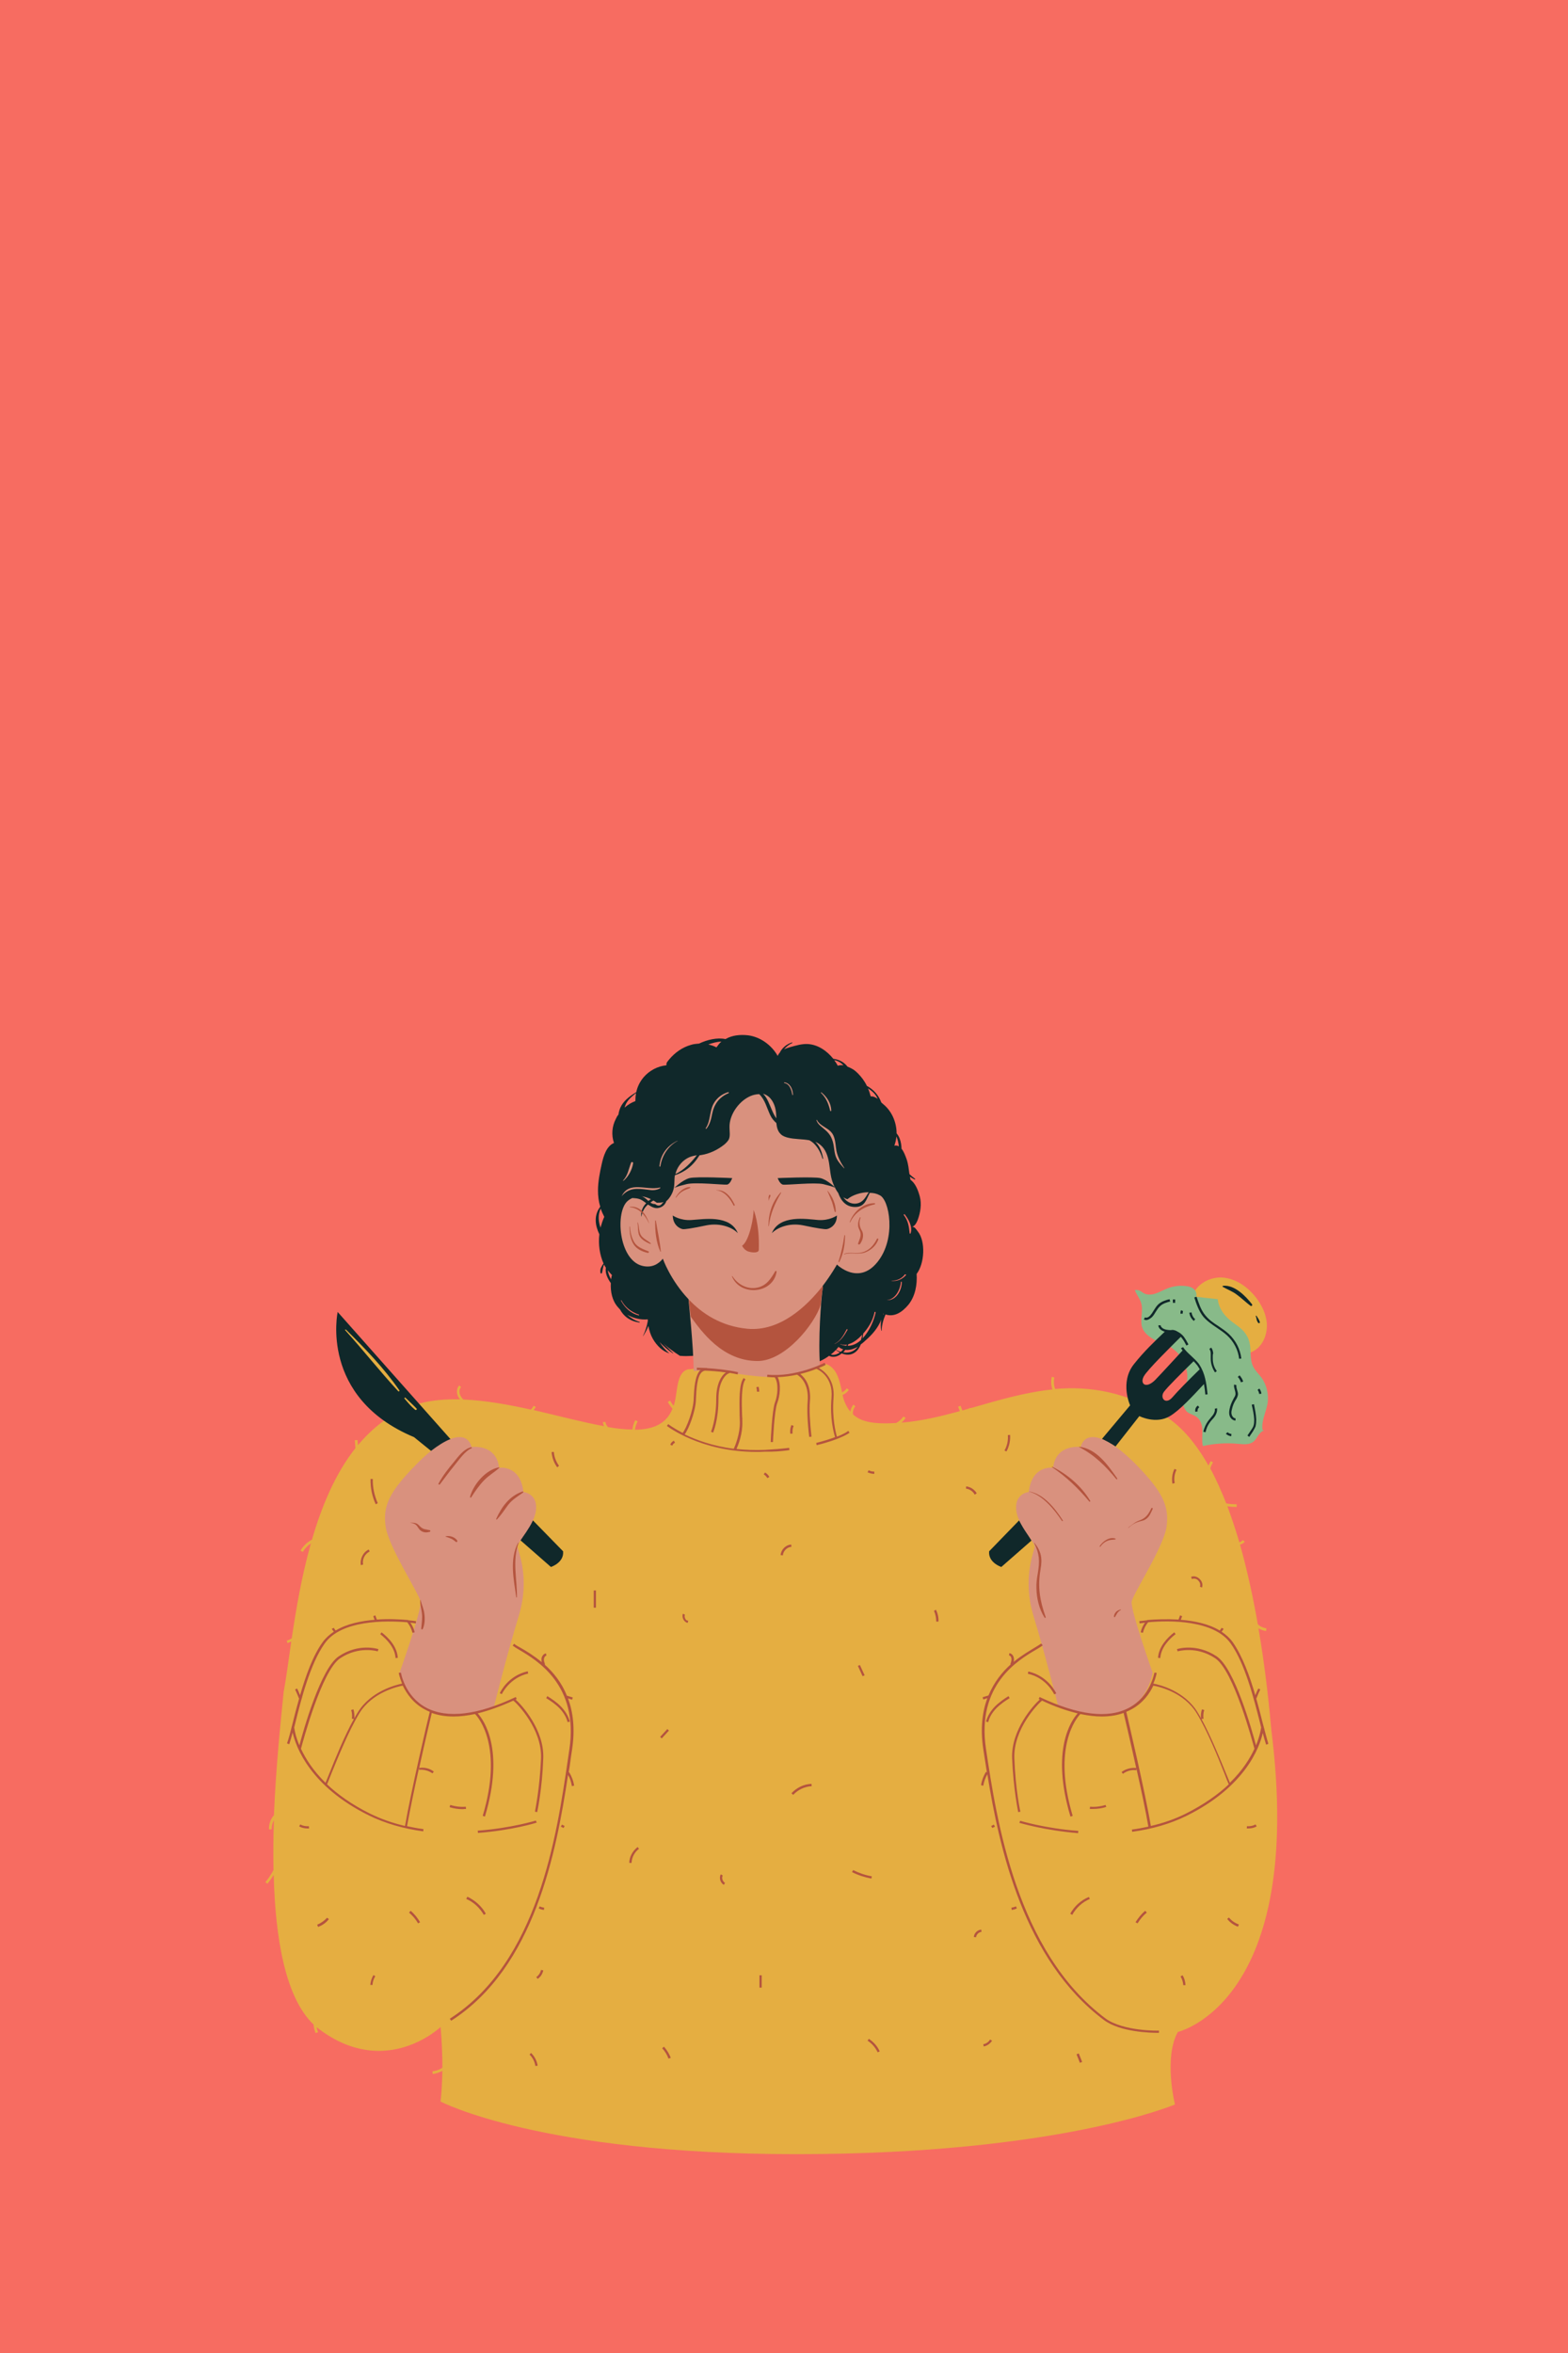 <?xml version="1.0" encoding="UTF-8"?>
<svg xmlns="http://www.w3.org/2000/svg" xmlns:xlink="http://www.w3.org/1999/xlink" width="300pt" height="450pt" viewBox="0 0 300 450" version="1.2">
<defs>
<clipPath id="clip1">
  <path d="M 50.773 244 L 245 244 L 245 411.973 L 50.773 411.973 Z M 50.773 244 "/>
</clipPath>
<clipPath id="clip2">
  <path d="M 64 197.824 L 242 197.824 L 242 300 L 64 300 Z M 64 197.824 "/>
</clipPath>
</defs>
<g id="surface1">
<rect x="0" y="0" width="300" height="450" style="fill:rgb(100%,100%,100%);fill-opacity:1;stroke:none;"/>
<rect x="0" y="0" width="300" height="450" style="fill:rgb(100%,100%,100%);fill-opacity:1;stroke:none;"/>
<rect x="0" y="0" width="300" height="450" style="fill:rgb(96.86%,42.349%,38.039%);fill-opacity:1;stroke:none;"/>
<g clip-path="url(#clip1)" clip-rule="nonzero">
<path style=" stroke:none;fill-rule:nonzero;fill:rgb(89.799%,68.239%,25.49%);fill-opacity:1;" d="M 225.355 388.598 C 222.598 393.52 224.797 402.469 224.797 402.469 C 224.797 402.469 202.648 411.973 152.328 411.973 C 103.383 411.973 84.293 401.91 84.293 401.91 C 84.512 399.941 84.598 397.93 84.641 396.047 C 84.078 396.344 83.434 396.559 82.785 396.645 L 82.742 396.133 C 83.434 396.047 84.078 395.832 84.641 395.445 C 84.641 391.078 84.293 387.656 84.293 387.656 C 84.293 387.656 73.824 397.672 61.027 388.039 C 60.898 387.91 60.727 387.824 60.598 387.699 C 60.641 388.039 60.727 388.34 60.855 388.641 L 60.383 388.809 C 60.168 388.297 60.039 387.738 59.996 387.184 C 54.566 382.004 52.672 370.613 52.367 358.586 C 51.98 359.184 51.594 359.742 51.164 360.254 L 50.773 359.953 C 51.379 359.227 51.895 358.457 52.324 357.645 C 52.281 354.477 52.281 351.266 52.41 348.094 C 52.109 348.652 51.98 349.25 51.98 349.852 L 51.465 349.852 C 51.422 348.867 51.766 347.883 52.41 347.152 C 52.801 337.648 53.746 328.871 54.266 323.605 C 54.738 321.125 55.168 317.742 55.73 313.93 C 55.473 314.059 55.254 314.145 54.996 314.23 L 54.867 313.762 C 55.211 313.676 55.516 313.504 55.816 313.332 C 56.633 307.852 57.711 301.43 59.477 295.18 C 58.832 295.605 58.316 296.164 57.926 296.805 L 57.496 296.551 C 58.012 295.648 58.789 294.922 59.691 294.453 C 61.547 288.031 64.176 281.777 68.008 276.941 L 67.879 275.441 L 68.395 275.398 L 68.484 276.383 C 70.594 273.859 73.051 271.719 75.938 270.133 C 76.109 270.047 76.281 269.961 76.453 269.875 C 75.547 269.277 74.73 268.551 73.953 267.777 C 72.617 266.41 71.5 264.867 70.336 263.371 C 69.172 261.871 67.965 260.371 67.02 258.703 C 66.371 257.59 65.855 256.434 65.555 255.191 C 65.379 254.508 64.219 251.98 65.727 253.008 C 67.922 254.465 69.645 256.992 71.457 258.875 C 71.973 259.387 72.574 260.203 73.051 260.715 C 74.301 262.043 75.16 263.285 76.324 264.652 C 77.488 265.98 78.91 267.094 79.898 268.508 C 82.441 267.777 85.199 267.566 88 267.609 C 87.871 267.438 87.699 267.223 87.613 267.008 C 87.355 266.41 87.312 265.512 87.871 264.953 L 88.215 265.297 C 87.828 265.68 87.828 266.324 88.043 266.793 C 88.172 267.094 88.387 267.395 88.648 267.652 C 92.867 267.82 97.305 268.637 101.57 269.578 C 101.789 269.363 101.961 269.105 102.09 268.848 L 102.52 269.062 C 102.391 269.277 102.262 269.492 102.09 269.664 C 106.871 270.777 111.523 272.016 115.574 272.746 C 115.445 272.488 115.359 272.23 115.316 271.977 L 115.832 271.934 C 115.875 272.273 116.047 272.617 116.309 272.918 C 117.988 273.215 119.582 273.387 121.004 273.387 C 121.047 272.746 121.262 272.145 121.562 271.59 L 121.996 271.848 C 121.734 272.316 121.562 272.875 121.477 273.43 C 124.969 273.387 127.508 272.316 128.672 269.406 C 128.328 269.02 128.027 268.594 127.77 268.121 L 128.199 267.863 C 128.414 268.207 128.629 268.551 128.887 268.848 C 129.016 268.508 129.102 268.121 129.191 267.734 C 129.621 265.469 129.621 262.301 131.688 261.871 C 131.988 261.871 132.336 261.828 132.637 261.785 C 133.023 261.742 133.367 259.047 133.715 259.047 C 135.996 259.047 138.367 257.461 140.605 257.762 C 143.277 258.145 145.648 259.172 148.363 259.047 C 151.293 258.918 153.102 258.617 156.547 261.188 C 156.766 261.102 157.582 260.887 157.797 260.801 C 160.168 261.398 160.641 264.141 161.117 266.281 C 161.461 266.109 161.762 265.852 162.02 265.512 L 162.41 265.809 C 162.105 266.238 161.676 266.582 161.203 266.793 C 161.332 267.266 161.418 267.695 161.59 268.078 C 161.891 268.805 162.234 269.449 162.711 269.961 C 162.754 269.492 162.969 269.02 163.27 268.637 L 163.656 268.934 C 163.312 269.363 163.141 269.918 163.184 270.477 C 164.734 271.934 167.148 272.402 171.457 272.145 C 172.016 271.848 172.488 271.418 172.836 270.906 L 173.266 271.16 C 173.051 271.504 172.793 271.805 172.488 272.059 C 172.535 272.059 172.578 272.059 172.621 272.059 C 176.324 271.762 179.988 270.863 183.648 269.875 L 183.305 269.02 L 183.777 268.848 L 184.125 269.75 C 184.555 269.621 185.027 269.492 185.457 269.363 L 185.457 269.277 L 185.805 269.277 C 190.887 267.82 196.016 266.281 201.355 265.723 C 201.098 264.953 201.055 264.141 201.227 263.328 L 201.703 263.414 C 201.574 264.141 201.617 264.953 201.875 265.637 C 208.465 265.082 215.402 266.109 222.941 270.82 C 226.176 272.875 228.887 276.172 231.215 280.281 C 231.344 279.98 231.473 279.723 231.645 279.426 L 232.078 279.68 C 231.863 280.023 231.688 280.41 231.559 280.836 C 232.68 282.891 233.672 285.16 234.617 287.516 C 235.266 287.645 235.91 287.688 236.602 287.688 L 236.602 288.199 C 235.996 288.199 235.438 288.156 234.836 288.074 C 235.652 290.297 236.43 292.609 237.117 294.965 C 237.375 294.879 237.59 294.75 237.766 294.535 L 238.152 294.836 C 237.938 295.137 237.59 295.309 237.246 295.395 C 238.668 300.445 239.789 305.711 240.652 310.633 C 241.082 311.062 241.684 311.32 242.289 311.406 L 242.246 311.918 C 241.727 311.875 241.211 311.66 240.781 311.406 C 242.203 319.711 242.891 326.988 243.234 330.801 C 249.828 383.031 225.355 388.598 225.355 388.598 Z M 229.836 254.637 C 231 256.434 232.594 257.977 234.617 258.746 C 236.645 259.473 239.059 259.215 240.652 257.805 C 241.945 256.605 242.504 254.766 242.375 253.008 C 242.203 251.254 241.426 249.625 240.348 248.215 C 238.754 246.117 236.43 244.488 233.801 244.316 C 231.172 244.188 228.414 245.902 227.984 248.469 C 227.984 248.469 228.414 249.5 228.457 250.867 C 228.5 252.238 229.105 253.523 229.836 254.637 Z M 229.836 254.637 "/>
</g>
<path style=" stroke:none;fill-rule:nonzero;fill:rgb(53.329%,72.939%,53.729%);fill-opacity:1;" d="M 242.504 268.465 C 242.203 270.133 241.297 271.762 241.555 273.473 C 241.555 273.473 241.512 273.473 241.512 273.473 L 241.898 273.602 C 240.91 273.73 240.609 275.059 239.832 275.699 C 239.059 276.34 237.938 276.215 236.945 276.129 C 234.66 275.914 232.379 276.043 230.137 276.555 C 229.922 275.613 230.051 274.629 230.051 273.688 C 230.051 272.746 229.793 271.676 229.062 271.074 C 228.5 270.605 227.727 270.477 227.164 270.047 C 226.391 269.406 226.219 268.25 226.348 267.223 C 226.52 266.195 226.906 265.254 227.078 264.27 C 227.465 262 226.52 259.688 224.754 258.23 C 224.449 257.977 223.848 257.504 223.547 257.246 C 222.77 257.246 222.082 256.863 221.391 256.52 C 220.273 255.922 219.066 255.191 218.59 254.035 C 217.988 252.539 218.809 250.738 218.332 249.199 C 218.074 248.301 217.43 247.57 217.125 246.715 C 217.773 246.629 218.16 246.844 218.676 247.23 C 219.367 247.699 220.273 247.656 221.047 247.398 C 221.824 247.145 222.555 246.715 223.332 246.414 C 224.406 245.988 225.613 245.816 226.777 245.945 C 227.336 245.988 227.941 246.117 228.371 246.5 C 228.801 246.844 229.062 247.484 228.844 248 C 230.223 248.172 231.602 248.301 232.98 248.469 C 233.152 249.926 233.887 251.125 234.965 252.152 C 235.91 253.051 237.117 253.652 237.98 254.637 C 238.496 255.234 238.883 255.961 239.059 256.734 C 239.445 258.23 239.059 259.902 239.746 261.312 C 240.133 262.129 240.824 262.77 241.383 263.496 C 242.332 264.867 242.805 266.707 242.504 268.465 Z M 242.504 268.465 "/>
<g clip-path="url(#clip2)" clip-rule="nonzero">
<path style=" stroke:none;fill-rule:nonzero;fill:rgb(6.27%,15.689%,16.469%);fill-opacity:1;" d="M 230.613 266.707 L 231.043 266.664 C 230.871 265.168 230.699 263.328 229.922 261.785 C 229.879 261.699 229.836 261.613 229.793 261.527 C 229.664 261.273 229.492 261.016 229.32 260.758 C 228.887 260.242 228.414 259.773 227.941 259.344 C 227.336 258.789 226.777 258.273 226.348 257.633 L 225.957 257.848 C 226.047 258.02 226.176 258.145 226.262 258.273 C 224.191 260.5 222.211 262.684 221.004 263.926 C 219.238 265.68 218.031 264.652 218.852 263.199 C 219.539 261.957 224.062 257.504 225.914 255.664 C 226 255.75 226.09 255.836 226.133 255.922 C 226.477 256.348 226.734 256.82 226.992 257.332 L 227.379 257.117 C 227.121 256.605 226.82 256.09 226.477 255.621 C 226.133 255.191 225.742 254.891 225.312 254.68 C 225.055 254.508 224.754 254.379 224.363 254.336 C 224.234 254.336 224.105 254.379 223.934 254.379 C 223.934 254.379 223.891 254.379 223.891 254.379 C 223.633 254.379 223.418 254.336 223.16 254.293 C 222.641 254.207 222.125 253.906 222.039 253.438 L 221.605 253.48 C 221.691 254.121 222.254 254.508 222.855 254.68 C 220.789 256.648 218.895 258.445 216.953 260.887 C 214.195 264.355 216.223 268.766 216.223 268.766 L 210.836 275.188 C 210.836 275.188 212.902 276.258 213.422 276.641 L 217.988 270.82 C 217.988 270.82 221.133 272.445 223.848 270.82 C 225.699 269.707 228.027 267.18 230.352 264.695 C 230.484 265.426 230.57 266.109 230.613 266.707 Z M 224.32 267.223 C 222.984 268.766 221.867 267.309 222.684 266.195 C 223.289 265.34 226.133 262.512 228.371 260.328 C 228.586 260.543 228.801 260.801 229.02 261.059 C 229.234 261.312 229.363 261.613 229.535 261.871 C 227.379 263.969 225.27 266.109 224.32 267.223 Z M 236.688 265.809 C 236.773 266.066 236.859 266.367 236.859 266.664 C 236.816 267.051 236.645 267.395 236.43 267.734 L 236.344 267.863 C 236.039 268.379 235.824 268.934 235.695 269.535 C 235.566 270.004 235.566 270.348 235.695 270.648 C 235.781 270.945 236.082 271.246 236.387 271.246 L 236.387 271.676 C 235.91 271.676 235.438 271.289 235.266 270.777 C 235.094 270.305 235.18 269.793 235.266 269.406 C 235.395 268.766 235.652 268.164 235.953 267.609 L 236.039 267.438 C 236.215 267.137 236.387 266.879 236.387 266.582 C 236.387 266.367 236.344 266.109 236.258 265.852 C 236.172 265.512 236.039 265.168 236.125 264.781 L 236.559 264.91 C 236.516 265.254 236.602 265.512 236.688 265.809 Z M 240.348 271.418 C 240.348 271.805 240.348 272.273 240.219 272.789 C 240.09 273.129 239.875 273.473 239.703 273.773 L 239.012 274.801 L 238.668 274.543 L 239.359 273.516 C 239.531 273.258 239.746 272.961 239.832 272.66 C 239.961 272.273 239.961 271.805 239.961 271.461 C 239.918 270.52 239.703 269.578 239.488 268.637 L 239.918 268.551 C 240.09 269.449 240.305 270.434 240.348 271.418 Z M 234.793 255.406 C 234.188 254.852 233.543 254.422 232.852 253.949 C 231.906 253.309 230.957 252.668 230.223 251.809 C 229.363 250.738 228.887 249.328 228.5 248.129 L 228.934 248 C 229.363 249.242 229.75 250.527 230.613 251.555 C 231.301 252.41 232.164 253.008 233.109 253.609 C 233.801 254.078 234.488 254.551 235.094 255.105 C 236.43 256.348 237.289 258.02 237.504 259.816 L 237.074 259.859 C 236.902 258.188 236.039 256.562 234.793 255.406 Z M 219.281 252.453 C 219.109 252.453 218.98 252.41 218.852 252.324 L 219.066 251.938 C 219.367 252.109 219.797 251.895 220.055 251.598 C 220.316 251.297 220.531 250.996 220.746 250.609 C 221.004 250.184 221.262 249.797 221.605 249.457 C 222.211 248.898 223.027 248.641 223.762 248.469 L 223.891 248.898 C 223.246 249.07 222.469 249.285 221.953 249.797 C 221.605 250.098 221.391 250.484 221.133 250.867 C 220.918 251.211 220.703 251.598 220.402 251.895 C 220.055 252.195 219.668 252.453 219.281 252.453 Z M 232.852 269.32 C 232.938 269.918 232.68 270.477 232.465 270.82 C 232.293 271.074 232.121 271.289 231.906 271.504 C 231.773 271.633 231.645 271.805 231.516 271.977 C 231.086 272.531 230.785 273.215 230.656 273.902 L 230.223 273.816 C 230.398 273.086 230.699 272.359 231.172 271.719 C 231.301 271.547 231.43 271.418 231.559 271.246 C 231.73 271.031 231.906 270.82 232.078 270.605 C 232.293 270.305 232.508 269.836 232.422 269.406 Z M 232.035 259.43 C 232.035 259.559 232.035 259.73 232.035 259.859 C 232.035 260.715 232.293 261.527 232.809 262.215 L 232.465 262.469 C 231.949 261.699 231.645 260.758 231.645 259.859 C 231.645 259.73 231.645 259.559 231.645 259.43 C 231.645 259.215 231.645 259.047 231.645 258.832 C 231.645 258.445 231.516 258.188 231.387 257.977 L 231.73 257.719 C 231.949 257.977 232.078 258.359 232.121 258.832 C 232.035 259.004 232.035 259.215 232.035 259.43 Z M 237.16 263.027 C 237.461 263.371 237.723 263.754 237.852 264.227 L 237.418 264.355 C 237.289 263.969 237.117 263.625 236.816 263.328 Z M 227.555 251.039 L 227.984 250.996 C 228.027 251.469 228.285 251.98 228.672 252.281 L 228.414 252.625 C 227.941 252.238 227.598 251.641 227.555 251.039 Z M 225.871 251.254 C 225.828 251.039 225.871 250.781 225.957 250.57 L 226.348 250.738 C 226.305 250.867 226.262 251.039 226.305 251.211 Z M 224.84 249.156 L 224.406 249.156 L 224.406 248.512 L 224.84 248.512 Z M 229.191 268.805 L 229.449 269.148 C 229.191 269.32 229.062 269.621 229.148 269.918 L 228.715 270.004 C 228.586 269.535 228.801 269.062 229.191 268.805 Z M 234.879 273.902 C 235.051 274.117 235.352 274.199 235.609 274.242 L 235.566 274.672 C 235.18 274.629 234.836 274.457 234.531 274.199 Z M 241.34 266.539 L 240.91 266.582 C 240.867 266.281 240.781 266.023 240.609 265.809 L 240.953 265.555 C 241.168 265.852 241.297 266.195 241.34 266.539 Z M 107.734 296.676 C 107.949 298.859 105.406 299.676 105.406 299.676 L 99.633 294.621 L 95.496 287.859 L 102.004 290.812 Z M 194.98 290.77 L 197.352 294.621 L 191.578 299.676 C 191.578 299.676 189.035 298.859 189.25 296.676 Z M 79.211 274.844 L 82.484 277.496 C 82.484 277.496 93.301 286.961 86.191 275.227 L 64.605 250.91 C 64.605 250.91 61.07 267.266 79.211 274.844 Z M 77.574 267.309 C 78.262 267.992 78.996 268.637 79.684 269.363 C 79.855 269.535 79.598 269.75 79.426 269.621 C 78.652 268.977 78.047 268.25 77.402 267.48 C 77.273 267.395 77.445 267.223 77.574 267.309 Z M 66.199 254.293 C 69.863 257.891 73.48 261.656 76.41 265.895 C 76.496 266.023 76.281 266.195 76.195 266.066 C 72.703 262.301 69.516 258.23 66.07 254.422 C 65.941 254.336 66.07 254.207 66.199 254.293 Z M 233.973 246.117 C 233.844 246.074 233.93 245.902 234.016 245.902 C 236.215 245.688 238.324 247.871 239.531 249.414 C 239.703 249.625 239.445 249.883 239.23 249.711 C 238.324 249.027 237.504 248.215 236.602 247.57 C 235.824 246.973 234.879 246.629 233.973 246.117 Z M 240.695 252.965 C 240.566 252.75 240.477 252.582 240.434 252.367 C 240.391 252.152 240.348 251.895 240.262 251.68 C 240.262 251.598 240.348 251.598 240.391 251.641 C 240.523 251.852 240.652 252.023 240.781 252.238 C 240.91 252.453 240.953 252.625 241.039 252.836 C 241.125 253.008 240.824 253.137 240.695 252.965 Z M 175.594 235.5 C 175.289 235.113 174.988 234.555 174.516 234.641 C 175.074 234.43 175.375 233.828 175.594 233.273 C 176.109 231.859 176.367 230.273 175.98 228.82 C 175.68 227.707 175.16 226.293 174.215 225.652 C 174.172 225.438 174.129 225.266 174.086 225.051 C 174.344 225.223 174.645 225.395 174.988 225.566 C 175.074 225.609 175.16 225.48 175.074 225.438 C 174.688 225.137 174.301 224.84 174 224.539 C 173.867 223.598 173.781 222.656 173.48 221.754 C 173.223 221.027 172.922 220.215 172.488 219.699 C 172.488 219.402 172.445 219.102 172.402 218.758 C 172.273 217.988 172.016 217.305 171.543 216.746 C 171.543 214.648 170.637 212.508 169 211.18 C 168.871 211.051 168.742 210.965 168.613 210.84 C 168.137 209.512 167.191 208.398 165.855 207.672 C 165.426 206.77 164.82 205.957 164.133 205.273 C 163.785 204.93 163.441 204.629 163.055 204.418 C 162.754 204.246 162.453 204.117 162.148 203.988 C 161.547 203.176 160.555 202.617 159.434 202.488 C 158.188 200.949 156.461 199.75 154.48 199.664 C 153.359 199.621 152.238 199.965 151.164 200.262 C 150.73 200.391 150.344 200.52 150 200.691 C 150.43 200.18 150.949 199.75 151.551 199.492 C 151.637 199.449 151.594 199.32 151.508 199.363 C 150.473 199.707 149.656 200.391 149.18 201.332 C 149.008 201.504 148.879 201.719 148.793 201.934 C 147.629 199.879 145.477 198.293 143.105 197.996 C 141.555 197.824 140.047 197.996 138.797 198.723 C 137.246 198.379 135.266 198.852 133.758 199.578 C 133.238 199.621 132.68 199.664 132.164 199.836 C 130.523 200.305 129.102 201.332 128.027 202.617 C 127.68 203.09 127.465 203.176 127.508 203.73 C 125.828 203.902 124.277 204.715 123.156 206 C 122.469 206.812 121.953 207.797 121.734 208.867 C 120.488 209.641 119.281 210.496 118.676 211.867 C 118.504 212.293 118.375 212.723 118.332 213.148 C 118.117 213.406 117.945 213.707 117.816 214.008 C 117.082 215.418 116.953 217.09 117.469 218.586 C 116.047 219.188 115.488 221.027 115.145 222.527 C 114.758 224.238 114.41 225.992 114.41 227.707 C 114.41 228.734 114.539 229.805 114.844 230.789 C 114.844 230.789 114.844 230.789 114.801 230.832 C 113.594 232.5 113.852 234.344 114.672 236.055 C 114.453 237.938 114.715 239.949 115.488 241.664 C 115.488 241.664 115.488 241.664 115.445 241.664 C 115.273 241.922 115.102 242.219 114.973 242.477 C 114.844 242.777 114.844 243.117 114.887 243.418 C 114.887 243.59 115.145 243.59 115.188 243.418 C 115.23 243.117 115.316 242.82 115.359 242.52 C 115.402 242.262 115.488 242.047 115.574 241.836 C 115.66 242.047 115.789 242.262 115.918 242.434 C 115.746 243.461 116.223 244.488 116.867 245.387 C 116.781 247.059 117.125 248.727 118.203 249.969 C 118.332 250.141 118.504 250.27 118.633 250.441 C 119.324 251.766 120.617 252.711 122.34 252.922 C 122.426 252.922 122.426 252.836 122.34 252.793 C 121.434 252.539 120.66 252.023 119.969 251.426 C 121.176 252.109 122.555 252.453 123.934 252.324 C 123.934 252.453 123.934 252.539 123.934 252.668 C 123.762 253.695 123.418 254.68 123.027 255.492 C 123.027 255.535 123.027 255.535 123.07 255.492 C 123.418 254.934 123.805 254.25 124.062 253.566 C 124.191 254.422 124.492 255.32 124.883 256.004 C 125.27 256.691 125.742 257.289 126.305 257.805 C 126.82 258.273 127.422 258.617 128.07 258.832 C 127.336 258.23 126.734 257.504 126.172 256.648 C 126.949 257.461 127.77 258.188 128.758 258.832 C 128.801 258.875 128.844 258.789 128.801 258.789 C 128.199 258.188 127.551 257.547 126.906 256.949 C 127.898 257.805 128.973 258.574 130.094 259.301 C 130.137 259.301 130.18 259.301 130.223 259.301 C 131.645 259.43 133.066 259.258 134.488 259.133 C 136.039 260.801 137.203 257.848 139.445 258.273 C 140.996 258.574 142.891 263.328 144.398 262.812 C 146.379 262.172 148.32 261.355 150.129 260.328 C 150.301 260.672 150.559 260.93 150.949 261.016 C 153.574 261.57 156.461 260.887 158.617 259.301 C 158.918 259.43 159.219 259.516 159.609 259.473 C 160.168 259.43 160.641 259.172 161.031 258.832 C 161.891 259.172 162.797 259.215 163.613 258.617 C 164.133 258.23 164.477 257.676 164.691 257.117 C 164.992 256.906 165.297 256.648 165.555 256.391 C 166.848 255.277 168.008 253.949 168.613 252.367 C 168.484 253.051 168.484 253.738 168.613 254.465 C 168.613 254.508 168.699 254.508 168.699 254.465 C 168.699 253.438 169 252.367 169.43 251.383 C 171.113 251.938 172.621 250.953 173.824 249.5 C 175.117 247.871 175.508 245.688 175.375 243.633 C 176.887 241.664 177.145 237.426 175.594 235.5 Z M 114.887 234.77 C 114.496 233.57 114.367 232.332 114.93 231.133 C 115.102 231.688 115.359 232.203 115.617 232.715 C 115.316 233.359 115.102 234.043 114.887 234.77 Z M 116.91 244.66 C 116.609 244.105 116.352 243.547 116.309 242.949 C 116.523 243.246 116.781 243.547 117.082 243.848 C 116.996 244.105 116.953 244.402 116.91 244.66 Z M 119.84 210.965 C 120.27 210.195 121.004 209.598 121.691 209.039 C 121.605 209.555 121.562 210.066 121.562 210.582 C 120.832 210.84 120.141 211.266 119.496 211.824 C 119.582 211.566 119.668 211.266 119.84 210.965 Z M 122.211 251.555 C 120.703 251.211 119.496 250.055 118.805 248.727 C 118.762 248.684 118.848 248.641 118.891 248.684 C 119.625 250.055 120.789 250.91 122.254 251.426 C 122.297 251.469 122.297 251.598 122.211 251.555 Z M 137.074 200.305 C 136.602 200.051 136.082 199.879 135.523 199.75 C 136.34 199.449 137.203 199.234 138.023 199.191 C 137.676 199.492 137.375 199.879 137.074 200.305 Z M 161.977 254.25 C 162.02 254.121 162.234 254.25 162.148 254.336 C 161.547 255.406 160.855 256.477 159.695 257.031 C 159.652 257.031 159.652 256.992 159.695 256.992 C 160.812 256.434 161.418 255.32 161.977 254.25 Z M 162.062 257.16 C 162.02 257.246 161.934 257.289 161.891 257.375 C 161.547 257.332 161.16 257.246 160.77 257.074 C 160.727 257.074 160.77 257.031 160.77 257.031 C 161.203 257.203 161.633 257.246 162.062 257.16 Z M 161.375 203.73 C 161.031 203.688 160.684 203.688 160.297 203.816 C 160.082 203.43 159.867 203.09 159.609 202.746 C 160.297 202.875 160.898 203.219 161.375 203.73 Z M 160.297 258.875 C 159.824 259.133 159.348 259.172 158.961 259.047 C 159.305 258.789 159.609 258.488 159.91 258.188 C 160.168 258.359 160.426 258.531 160.684 258.66 C 160.555 258.746 160.426 258.832 160.297 258.875 Z M 160.855 258.531 C 160.555 258.445 160.254 258.316 159.953 258.145 C 160.125 257.977 160.297 257.762 160.426 257.59 C 160.727 257.805 161.031 257.977 161.332 258.062 C 161.203 258.23 161.031 258.359 160.855 258.531 Z M 163.828 257.891 C 163.098 258.617 162.191 258.789 161.332 258.617 C 161.461 258.488 161.633 258.316 161.719 258.145 C 162.148 258.23 162.625 258.145 163.098 258.02 C 163.484 257.891 163.828 257.719 164.176 257.547 C 164.047 257.633 163.918 257.762 163.828 257.891 Z M 164.734 256.262 C 164.004 256.949 163.141 257.375 162.191 257.375 C 162.234 257.289 162.277 257.203 162.32 257.074 C 163.312 256.82 164.262 256.004 164.992 255.234 C 164.906 255.578 164.82 255.961 164.734 256.262 Z M 165.035 255.961 C 165.078 255.664 165.121 255.32 165.164 255.02 C 165.25 254.934 165.34 254.809 165.426 254.723 C 166.371 253.566 167.02 252.41 167.32 250.953 C 167.363 250.824 167.535 250.867 167.535 250.996 C 167.234 252.496 166.328 254.594 165.035 255.961 Z M 166.586 209.684 C 166.457 209.168 166.285 208.613 166.07 208.141 C 166.848 208.656 167.535 209.211 167.922 210.152 C 167.492 209.855 167.105 209.641 166.586 209.684 Z M 168.957 251.469 C 168.957 251.383 169 251.297 169 251.211 C 169 251.211 169.043 251.211 169.043 251.211 C 169.043 251.34 169 251.426 168.957 251.469 Z M 171.5 217.348 C 171.758 217.902 171.887 218.543 171.973 219.23 C 171.715 219.102 171.457 219.016 171.113 219.102 C 171.328 218.5 171.457 217.945 171.5 217.348 Z M 169.602 248.641 C 169.559 248.641 169.559 248.598 169.602 248.641 C 171.285 248.598 172.273 246.586 172.359 245.176 C 172.359 245.09 172.535 245.09 172.535 245.176 C 172.535 246.758 171.457 248.812 169.602 248.641 Z M 173.309 243.891 C 172.621 244.66 171.629 245.09 170.594 244.961 C 170.551 244.961 170.551 244.918 170.594 244.918 C 171.586 244.961 172.535 244.531 173.094 243.762 C 173.223 243.633 173.438 243.762 173.309 243.891 Z M 174.215 235.883 C 174.172 235.969 174.043 235.969 174.043 235.84 C 173.91 234.512 173.738 233.441 172.922 232.371 C 172.836 232.289 173.008 232.16 173.094 232.246 C 173.867 233.23 174.645 234.641 174.215 235.883 Z M 174.215 235.883 "/>
</g>
<path style=" stroke:none;fill-rule:nonzero;fill:rgb(85.1%,56.859%,49.409%);fill-opacity:1;" d="M 156.203 214.219 C 156.203 214.176 156.246 214.137 156.289 214.176 C 157.023 215.59 158.832 215.676 159.477 217.219 C 159.867 218.117 159.867 219.188 160.039 220.129 C 160.297 221.328 160.855 222.355 161.547 223.383 C 161.547 223.383 161.547 223.426 161.504 223.426 C 160.988 222.867 160.426 222.27 160.082 221.586 C 159.566 220.559 159.652 219.445 159.348 218.375 C 158.961 216.961 158.273 216.402 157.195 215.504 C 156.723 215.121 156.418 214.82 156.203 214.219 Z M 135.137 215.891 C 135.824 215.035 136.039 214.094 136.254 213.023 C 136.602 211.223 137.59 209.812 139.359 209.082 C 139.488 209.039 139.445 208.824 139.316 208.867 C 138.066 209.254 137.074 210.023 136.473 211.18 C 135.738 212.637 135.953 214.348 135.051 215.719 C 134.965 215.848 135.094 215.934 135.137 215.891 Z M 126.348 223.039 C 126.648 221.027 127.812 219.188 129.621 218.203 C 129.664 218.203 129.621 218.16 129.621 218.16 C 127.637 219.102 126.348 220.855 126.172 222.996 C 126.129 223.125 126.348 223.168 126.348 223.039 Z M 118.934 228.777 C 120.355 227.062 121.996 227.277 123.977 227.535 C 124.793 227.664 125.613 227.664 126.305 227.234 C 126.391 227.191 126.348 227.062 126.262 227.105 C 123.719 227.75 120.398 225.738 118.934 228.777 C 118.891 228.777 118.934 228.82 118.934 228.777 Z M 119.281 225.824 C 120.27 225.008 120.918 223.727 121.133 222.484 C 121.176 222.227 120.832 222.141 120.746 222.355 C 120.27 223.555 120.141 224.754 119.238 225.738 C 119.195 225.824 119.238 225.867 119.281 225.824 Z M 150.043 207.113 C 151.121 207.328 151.422 208.441 151.594 209.383 C 151.594 209.469 151.723 209.426 151.723 209.383 C 151.68 208.355 151.25 207.199 150.086 206.984 C 150 206.984 150 207.113 150.043 207.113 Z M 158.832 212.422 C 158.875 212.551 159.047 212.508 159.047 212.379 C 159.004 211.008 158.23 209.77 157.152 208.91 C 157.109 208.867 157.023 208.953 157.066 208.996 C 158.055 209.938 158.531 211.094 158.832 212.422 Z M 223.203 291.926 C 223.719 288.031 222.469 285.332 217.387 280.109 C 212.258 274.887 207.82 273.129 206.742 276.727 C 206.742 276.727 202.004 276.086 201.488 280.707 C 201.488 280.707 197.438 280.066 196.832 285.332 C 196.832 285.332 194.16 285.59 194.422 288.672 C 194.68 291.754 198.039 294.879 197.953 295.82 C 197.867 296.805 195.539 301.773 197.738 309.051 C 199.977 316.371 202.477 326.391 202.477 326.391 C 202.477 326.391 217.902 332.77 220.531 319.883 C 220.531 319.883 216.266 307.895 216.523 306.309 C 216.781 304.77 222.684 295.82 223.203 291.926 Z M 161.504 229.16 C 162.453 230.402 164.219 230.574 165.25 229.418 C 165.641 228.992 165.898 228.477 166.199 228.008 C 164.691 228.008 163.055 228.562 162.148 229.332 C 161.891 229.289 161.633 229.16 161.375 228.992 C 161.418 229.078 161.461 229.121 161.504 229.16 Z M 122.984 228.863 C 123.418 229.078 123.719 229.375 124.062 229.676 C 124.234 229.547 124.363 229.418 124.535 229.332 C 124.02 229.078 123.375 228.863 122.684 228.777 C 122.812 228.82 122.898 228.82 122.984 228.863 Z M 100.148 285.332 C 99.547 280.066 95.496 280.707 95.496 280.707 C 94.98 276.086 90.242 276.727 90.242 276.727 C 89.68 274.844 88.215 274.414 86.148 275.227 C 85.07 275.656 83.82 276.426 82.441 277.496 C 81.539 278.227 80.547 279.125 79.598 280.109 C 74.473 285.332 73.223 287.988 73.781 291.926 C 74.301 295.82 80.203 304.77 80.461 306.309 C 80.719 307.895 76.453 319.883 76.453 319.883 C 79.082 332.77 94.508 326.391 94.508 326.391 C 94.508 326.391 97.004 316.371 99.246 309.051 C 101.484 301.73 99.117 296.805 99.031 295.82 C 98.945 294.836 102.305 291.711 102.562 288.672 C 102.82 285.59 100.148 285.332 100.148 285.332 Z M 126.734 230.105 C 126.82 230.02 126.906 229.977 126.949 229.891 C 126.52 230.02 126.086 230.02 125.656 230.02 C 125.656 230.02 125.398 229.805 125.012 229.59 C 124.793 229.719 124.621 229.848 124.449 229.977 C 124.707 230.191 125.012 230.273 125.355 230.273 C 125.871 230.703 126.348 230.66 126.734 230.105 Z M 133.324 220.941 C 133.023 220.984 132.766 221.027 132.465 221.113 C 130.871 221.543 129.578 222.953 129.234 224.539 C 130.957 223.684 132.121 222.441 133.324 220.941 Z M 148.535 213.879 C 148.535 213.578 148.492 213.277 148.492 212.98 C 148.406 211.824 148.02 210.625 147.156 209.812 C 146.812 209.512 146.422 209.297 145.992 209.168 C 146.422 209.598 146.727 210.109 146.984 210.668 C 147.543 211.867 147.887 212.98 148.535 213.879 Z M 167.879 241.363 C 164.219 245.902 160.125 241.836 160.125 241.836 C 160.125 241.836 159.09 243.719 157.324 246.031 C 157.367 246.031 157.41 245.988 157.453 245.988 C 157.066 248.469 156.504 256.52 156.895 261.188 C 154.266 262.469 151.379 263.199 148.449 263.328 C 145.949 263.414 143.449 263.07 140.953 262.727 C 138.883 262.426 136.773 262.043 134.66 262.086 C 134.059 262.086 133.367 262.172 132.723 262.215 C 132.68 257.418 131.773 249.07 131.73 248.469 C 128.242 244.789 126.82 240.723 126.82 240.723 C 125.957 241.793 124.664 242.52 122.898 242.09 C 118.332 240.977 117.645 231.645 120.141 229.633 C 120.398 229.418 120.703 229.246 120.961 229.121 C 121.562 229.16 122.082 229.16 122.684 229.461 C 123.027 229.633 123.328 229.891 123.633 230.105 C 122.984 230.789 122.598 231.602 122.684 232.629 C 122.684 232.629 122.727 232.672 122.727 232.629 C 122.898 231.645 123.328 230.918 123.977 230.359 C 124.02 230.402 124.062 230.445 124.105 230.445 C 124.707 230.832 125.312 231.176 126.043 231.004 C 126.82 230.832 127.293 230.316 127.508 229.676 C 127.551 229.633 127.637 229.59 127.68 229.547 C 128.371 228.82 128.844 227.879 128.973 226.895 C 129.059 226.207 129.016 225.523 129.102 224.879 C 129.102 224.84 129.102 224.797 129.148 224.754 C 130.523 224.281 131.73 223.555 132.723 222.441 C 133.152 221.969 133.5 221.457 133.844 220.941 C 133.93 220.941 134.059 220.898 134.145 220.898 C 135.781 220.641 137.289 219.914 138.582 218.887 C 138.926 218.586 139.227 218.289 139.445 217.902 C 139.746 217.219 139.574 216.402 139.574 215.633 C 139.488 213.105 141.555 210.281 143.969 209.469 C 144.398 209.34 144.828 209.254 145.262 209.254 C 146.379 210.324 146.684 211.824 147.371 213.277 C 147.672 213.922 148.105 214.391 148.535 214.777 C 148.621 215.59 148.793 216.359 149.398 216.918 C 149.742 217.262 150.215 217.43 150.688 217.559 C 152.023 217.902 153.531 217.816 154.867 218.074 C 155.258 218.289 155.645 218.586 155.945 218.93 C 156.637 219.699 157.066 220.598 157.367 221.586 C 157.41 221.668 157.496 221.629 157.496 221.543 C 157.281 220.473 156.938 219.359 156.16 218.543 C 156.117 218.5 156.074 218.457 155.988 218.375 C 156.332 218.5 156.68 218.715 156.98 218.973 C 157.969 219.785 158.402 221.113 158.617 222.398 C 158.832 223.684 158.875 225.008 159.348 226.207 C 159.566 226.809 159.91 227.535 160.383 228.176 C 160.898 229.633 161.848 230.832 163.613 230.832 C 165.512 230.832 165.727 229.375 166.414 228.133 C 167.105 228.133 167.707 228.262 168.27 228.562 C 170.164 229.332 171.543 236.824 167.879 241.363 Z M 129.016 227.191 C 129.016 227.191 129.234 226.98 131.344 226.465 C 133.023 226.035 138.496 226.637 139.098 226.551 C 139.703 226.465 140.09 225.309 140.09 225.309 C 140.09 225.309 133.281 224.965 131.902 225.309 C 130.523 225.695 129.016 227.191 129.016 227.191 Z M 141.168 235.84 C 139.703 232.246 134.574 233.188 132.336 233.316 C 130.137 233.484 128.715 232.457 128.715 232.457 C 128.758 234.473 130.266 235.027 130.656 235.07 C 131 235.113 132.336 234.941 135.137 234.344 C 137.98 233.785 140.262 234.855 141.168 235.84 Z M 148.793 225.309 C 148.793 225.309 149.18 226.422 149.785 226.551 C 150.387 226.68 155.859 226.078 157.539 226.465 C 159.652 226.98 159.867 227.191 159.867 227.191 C 159.867 227.191 158.359 225.652 156.98 225.309 C 155.602 225.008 148.793 225.309 148.793 225.309 Z M 160.125 232.457 C 160.125 232.457 158.746 233.484 156.504 233.316 C 154.309 233.145 149.137 232.246 147.672 235.84 C 148.621 234.855 150.863 233.785 153.66 234.344 C 156.461 234.941 157.797 235.113 158.145 235.07 C 158.574 235.027 160.125 234.473 160.125 232.457 Z M 160.125 232.457 "/>
<path style=" stroke:none;fill-rule:nonzero;fill:rgb(70.589%,32.939%,24.309%);fill-opacity:1;" d="M 213.379 294.41 C 212.859 294.496 212.387 294.453 211.914 294.664 C 211.352 294.879 210.879 295.266 210.535 295.777 C 210.492 295.863 210.32 295.777 210.406 295.691 C 210.965 294.793 212.258 293.852 213.379 294.238 C 213.465 294.238 213.508 294.367 213.379 294.41 Z M 90.156 286.359 C 90.887 285.203 91.664 284.09 92.609 283.105 C 93.516 282.164 94.594 281.566 95.539 280.707 C 95.582 280.664 95.539 280.621 95.496 280.621 C 92.953 281.051 90.586 283.875 89.938 286.23 C 89.895 286.402 90.066 286.488 90.156 286.359 Z M 84.164 283.875 C 85.07 282.68 85.977 281.438 86.922 280.281 C 87.785 279.254 88.949 277.496 90.199 276.984 C 90.328 276.941 90.285 276.77 90.156 276.77 C 88.734 277.113 87.742 278.48 86.879 279.551 C 85.762 280.879 84.727 282.207 83.906 283.707 C 83.82 283.875 84.035 284.004 84.164 283.875 Z M 95.625 323.82 L 96.016 323.992 C 96.016 323.949 97.48 320.867 101.055 320.055 L 100.969 319.625 C 97.133 320.48 95.668 323.691 95.625 323.82 Z M 101.312 392.922 C 101.918 393.52 102.305 394.289 102.434 395.105 L 102.863 395.062 C 102.734 394.16 102.305 393.305 101.613 392.621 Z M 85.285 293.809 C 85.242 293.809 85.242 293.895 85.285 293.895 C 85.629 293.98 86.02 294.152 86.363 294.281 C 86.707 294.453 86.922 294.664 87.227 294.879 C 87.398 295.008 87.57 294.793 87.484 294.621 C 87.008 293.938 86.062 293.637 85.285 293.809 Z M 78.566 291.242 C 79.254 291.324 79.641 291.539 79.988 292.141 C 80.117 292.355 80.289 292.566 80.504 292.738 C 81.062 293.125 81.582 293.125 82.227 292.953 C 82.355 292.91 82.398 292.652 82.227 292.652 C 81.883 292.566 81.582 292.523 81.234 292.438 C 80.719 292.312 80.504 292.055 80.16 291.711 C 79.727 291.242 79.211 291.199 78.566 291.199 C 78.523 291.156 78.523 291.242 78.566 291.242 Z M 95.066 290.598 C 95.887 289.742 96.488 288.801 97.176 287.859 C 97.953 286.832 99.031 286.188 100.062 285.461 C 100.191 285.375 100.105 285.203 99.977 285.246 C 97.48 286.102 96.016 288.113 94.938 290.469 C 94.938 290.598 95.023 290.684 95.066 290.598 Z M 106.957 280.324 C 106.398 279.551 106.012 278.609 105.965 277.668 L 105.535 277.711 C 105.621 278.738 105.965 279.766 106.613 280.621 Z M 120.531 230.875 C 122.297 231.004 123.461 232.457 124.148 233.914 C 124.148 233.914 124.191 233.914 124.191 233.914 C 123.59 232.246 122.512 230.617 120.531 230.789 C 120.488 230.789 120.488 230.875 120.531 230.875 Z M 99.117 295.051 C 97.438 298.262 98.297 302.027 98.773 305.453 C 98.773 305.539 98.902 305.496 98.902 305.453 C 98.945 301.902 97.996 298.605 99.203 295.094 C 99.246 295.051 99.16 295.008 99.117 295.051 Z M 102.52 348.18 C 102.477 348.18 97.781 349.637 91.402 350.109 L 91.445 350.535 C 97.867 350.066 102.605 348.609 102.691 348.566 Z M 72.273 287.473 C 71.629 286.016 71.281 284.434 71.328 282.848 L 70.895 282.848 C 70.852 284.52 71.195 286.188 71.887 287.688 Z M 83.004 338.805 L 82.742 339.148 C 82.012 338.633 81.105 338.379 80.203 338.461 L 80.16 338.164 C 79.254 342.188 78.391 346.426 77.875 349.25 C 78.91 349.465 79.941 349.68 81.02 349.809 L 80.977 350.234 C 77.145 349.723 73.652 348.695 70.594 347.195 C 59.305 341.633 56.633 334.098 55.988 331.355 C 55.73 332.297 55.516 333.07 55.34 333.582 L 54.91 333.41 C 55.211 332.641 55.559 331.27 55.988 329.559 C 56.332 328.145 56.762 326.477 57.238 324.805 L 57.195 324.805 C 56.98 324.25 56.719 323.648 56.461 323.094 L 56.852 322.922 C 57.066 323.352 57.238 323.777 57.41 324.207 C 58.488 320.523 59.867 316.586 61.762 314.016 C 62.32 313.246 63.055 312.605 63.871 312.047 C 63.742 311.875 63.57 311.703 63.484 311.492 L 63.871 311.32 C 63.957 311.492 64.09 311.66 64.219 311.832 C 66.328 310.551 69.086 309.992 71.672 309.777 L 71.414 309.094 L 71.801 308.922 L 72.102 309.734 C 74.344 309.562 76.496 309.691 78.047 309.82 L 78.09 309.82 C 78.09 309.82 78.09 309.82 78.09 309.863 C 78.695 309.906 79.168 309.992 79.598 310.035 L 79.555 310.465 C 79.254 310.422 78.91 310.379 78.523 310.336 C 78.91 310.891 79.211 311.535 79.34 312.176 L 78.91 312.262 C 78.738 311.535 78.391 310.848 77.918 310.25 C 73.695 309.906 65.336 309.82 62.148 314.273 C 59.348 318.168 57.582 325.105 56.461 329.688 C 56.418 329.898 56.332 330.156 56.289 330.371 C 56.332 330.586 56.461 331.871 57.281 333.797 C 58.055 330.887 61.375 319.027 64.82 316.758 C 68.656 314.188 72.23 315.344 72.402 315.387 L 72.273 315.816 C 72.23 315.816 68.742 314.703 65.078 317.141 C 61.547 319.496 57.926 333.195 57.582 334.438 C 58.445 336.281 59.867 338.59 62.277 340.945 C 62.449 340.562 62.711 339.918 63.055 339.062 C 64.133 336.363 65.855 332.082 67.707 328.746 L 67.32 328.703 C 67.406 328.145 67.363 327.547 67.191 327.031 L 67.621 326.902 C 67.793 327.461 67.836 328.059 67.793 328.617 C 68.008 328.23 68.223 327.844 68.441 327.504 C 70.938 323.395 75.766 322.238 76.926 321.98 C 76.453 320.824 76.281 319.926 76.281 319.926 L 76.711 319.883 C 76.711 319.926 77.445 324.422 81.582 326.605 C 85.586 328.703 91.359 328.016 98.684 324.547 L 98.859 324.934 C 98.773 324.977 98.727 324.977 98.641 325.02 C 99.805 326.047 104.156 330.801 103.941 336.281 C 103.727 342.316 102.777 346.512 102.777 346.555 L 102.348 346.469 C 102.348 346.426 103.254 342.23 103.512 336.281 C 103.727 330.629 98.859 325.703 98.211 325.234 C 95.754 326.348 93.473 327.16 91.402 327.676 C 92.566 328.957 96.617 334.609 92.781 347.41 L 92.352 347.281 C 96.316 334.055 91.578 328.488 90.887 327.801 C 89.422 328.102 88.086 328.273 86.793 328.273 C 85.285 328.273 83.863 328.059 82.613 327.59 C 82.355 328.66 81.277 333.195 80.203 338.121 C 81.191 337.949 82.227 338.207 83.004 338.805 Z M 82.227 327.375 C 81.926 327.246 81.625 327.117 81.32 326.945 C 79.039 325.746 77.789 323.863 77.055 322.363 C 76.152 322.535 71.238 323.605 68.742 327.676 C 66.672 331.098 64.648 336.152 63.398 339.191 C 63.012 340.133 62.754 340.816 62.578 341.246 C 64.605 343.172 67.277 345.098 70.809 346.855 C 72.836 347.84 75.074 348.652 77.488 349.207 C 78.609 342.742 81.797 329.043 82.227 327.375 Z M 73.008 312.176 L 72.75 312.52 C 73.996 313.504 75.547 315.086 75.68 317.098 L 76.109 317.055 C 75.98 314.914 74.387 313.246 73.008 312.176 Z M 89.207 363.164 C 90.629 363.766 91.793 364.879 92.566 366.207 L 92.953 365.992 C 92.18 364.578 90.887 363.422 89.422 362.738 Z M 89.164 345.953 L 89.121 345.527 C 88.129 345.613 87.094 345.484 86.148 345.184 L 86.02 345.613 C 86.836 345.871 87.699 345.996 88.559 345.996 C 88.734 345.953 88.949 345.953 89.164 345.953 Z M 78.566 365.434 L 78.262 365.777 C 78.953 366.375 79.555 367.062 79.988 367.832 L 80.375 367.617 C 79.898 366.805 79.297 366.035 78.566 365.434 Z M 69.473 299.203 C 69.258 298.219 69.816 297.148 70.723 296.719 L 70.551 296.336 C 69.473 296.848 68.828 298.133 69.043 299.332 Z M 57.453 348.91 L 57.238 349.293 C 57.711 349.551 58.27 349.68 58.789 349.68 C 58.918 349.68 59.004 349.68 59.133 349.68 L 59.09 349.25 C 58.531 349.293 57.969 349.207 57.453 348.91 Z M 60.684 368.09 L 60.855 368.516 C 61.676 368.219 62.406 367.703 62.926 367.02 L 62.578 366.762 C 62.062 367.32 61.418 367.789 60.684 368.09 Z M 70.852 379.605 L 71.281 379.605 C 71.281 379.008 71.5 378.449 71.801 377.938 L 71.457 377.723 C 71.109 378.277 70.895 378.965 70.852 379.605 Z M 80.891 311.535 C 81.277 310.633 81.32 309.648 81.191 308.664 C 81.105 307.723 80.676 306.91 80.461 305.969 C 80.461 305.926 80.418 305.969 80.418 305.969 C 80.332 306.824 80.633 307.637 80.719 308.492 C 80.848 309.48 80.676 310.465 80.59 311.492 C 80.633 311.66 80.848 311.66 80.891 311.535 Z M 208.422 287.172 C 208.508 287.258 208.637 287.129 208.594 287.043 C 206.957 284.262 204.199 281.906 201.312 280.496 C 201.27 280.453 201.227 280.539 201.27 280.578 C 204.07 282.465 206.27 284.605 208.422 287.172 Z M 213.594 282.891 C 213.68 282.977 213.809 282.848 213.766 282.762 C 212 280.238 209.801 277.027 206.441 276.684 C 206.441 276.684 206.398 276.727 206.441 276.727 C 209.414 278.27 211.48 280.324 213.594 282.891 Z M 196.918 285.289 C 199.461 285.891 201.789 288.758 203.168 290.855 C 203.254 290.984 203.426 290.855 203.34 290.77 C 201.918 288.543 199.719 285.719 196.918 285.246 C 196.875 285.203 196.875 285.246 196.918 285.289 Z M 196.66 320.098 C 200.238 320.867 201.66 323.992 201.703 324.035 L 202.09 323.863 C 202.047 323.734 200.539 320.523 196.746 319.668 Z M 192.566 277.582 C 193.086 276.641 193.344 275.484 193.258 274.414 L 192.828 274.457 C 192.914 275.484 192.695 276.512 192.18 277.41 Z M 198.297 303.785 C 198.34 305.711 198.816 307.723 199.848 309.352 C 199.934 309.48 200.109 309.395 200.066 309.266 C 198.945 306.098 198.512 303.527 199.074 300.188 C 199.461 298.09 199.246 296.719 197.91 295.051 C 197.867 295.008 197.824 295.051 197.867 295.094 C 198.902 297.234 198.945 298.52 198.559 300.875 C 198.383 301.859 198.254 302.801 198.297 303.785 Z M 224.754 283.621 C 224.578 282.762 224.711 281.863 225.098 281.094 L 224.711 280.922 C 224.277 281.777 224.148 282.805 224.32 283.75 Z M 229.277 302.285 C 229.535 302.543 229.75 303.016 229.578 303.441 L 229.965 303.613 C 230.18 303.059 230.008 302.457 229.535 301.988 C 229.062 301.516 228.457 301.344 227.898 301.559 L 228.027 301.988 C 228.543 301.773 229.02 301.988 229.277 302.285 Z M 217.988 290.984 C 218.418 290.855 218.852 290.812 219.195 290.555 C 219.883 290.129 220.227 289.27 220.531 288.586 C 220.617 288.414 220.359 288.285 220.273 288.457 C 219.754 289.57 219.238 290.34 218.031 290.77 C 217.168 291.07 216.609 291.582 215.875 292.141 C 215.875 292.141 215.875 292.184 215.922 292.184 C 216.566 291.582 217.211 291.199 217.988 290.984 Z M 213.121 309.137 C 213.121 309.266 213.293 309.352 213.336 309.223 C 213.465 308.965 213.637 308.75 213.766 308.492 C 213.938 308.238 214.195 308.023 214.453 307.895 C 214.5 307.852 214.453 307.809 214.41 307.809 C 214.066 307.895 213.809 308.023 213.551 308.238 C 213.293 308.535 213.164 308.793 213.121 309.137 Z M 140.047 244.105 C 141.598 247.957 147.887 247.484 148.578 243.246 C 148.621 243.074 148.406 242.992 148.32 243.117 C 147.5 244.531 146.684 245.859 144.914 246.246 C 143.02 246.672 141.125 245.645 140.133 244.062 C 140.09 244.02 140.004 244.062 140.047 244.105 Z M 147.113 229.676 C 147.113 229.504 147.156 229.289 147.242 229.121 C 147.285 228.949 147.414 228.82 147.414 228.648 C 147.414 228.562 147.285 228.434 147.199 228.52 C 146.984 228.82 147.027 229.332 147.113 229.676 C 147.07 229.719 147.113 229.676 147.113 229.676 Z M 143.363 239.395 C 143.969 239.566 145.133 239.652 145.176 239.051 C 145.348 234 144.184 231.387 144.184 231.387 C 144.227 232.629 143.406 237.297 141.984 238.238 C 142.246 238.793 142.762 239.266 143.363 239.395 Z M 129.363 229.035 C 129.707 228.52 130.137 228.09 130.656 227.793 C 131.086 227.535 131.602 227.406 132.035 227.191 C 132.121 227.148 132.078 227.02 131.988 227.02 C 130.828 227.02 129.793 228.051 129.277 228.992 C 129.277 229.035 129.32 229.078 129.363 229.035 Z M 144.828 266.152 L 145.262 266.152 C 145.262 265.852 145.219 265.512 145.133 265.211 L 144.699 265.297 C 144.785 265.555 144.828 265.852 144.828 266.152 Z M 162.668 233.742 C 163.57 231.816 165.297 230.789 167.363 230.316 C 167.492 230.273 167.449 230.105 167.32 230.105 C 165.121 230.105 163.312 231.73 162.582 233.699 C 162.496 233.742 162.625 233.785 162.668 233.742 Z M 140.348 230.531 C 140.434 230.66 140.648 230.531 140.562 230.402 C 140.176 229.59 139.703 228.82 139.012 228.262 C 138.41 227.75 137.852 227.621 137.074 227.578 C 137.031 227.578 137.031 227.621 137.074 227.621 C 138.668 227.836 139.703 229.246 140.348 230.531 Z M 160.598 241.32 C 161.375 239.695 161.676 238.023 161.676 236.27 C 161.676 236.184 161.547 236.184 161.547 236.27 C 161.332 237.98 160.941 239.652 160.426 241.277 C 160.383 241.363 160.555 241.449 160.598 241.32 Z M 147.113 234.43 C 147.371 232.16 148.277 230.062 149.441 228.133 C 149.484 228.09 149.398 228.008 149.352 228.051 C 147.758 229.848 147.027 232.031 147.027 234.43 C 147.07 234.512 147.113 234.512 147.113 234.43 Z M 164.52 237.938 C 164.949 237.383 165.25 236.57 165.078 235.84 C 165.035 235.543 164.863 235.328 164.734 235.07 C 164.391 234.344 164.348 233.656 164.648 232.887 C 164.691 232.801 164.562 232.758 164.52 232.844 C 164.262 233.402 164.09 234 164.219 234.641 C 164.305 235.027 164.52 235.328 164.605 235.668 C 164.82 236.441 164.391 237.082 164.176 237.809 C 164.133 238.023 164.391 238.066 164.52 237.938 Z M 159.176 229.848 C 159.391 230.488 159.523 231.133 159.695 231.73 C 159.738 231.859 159.91 231.816 159.91 231.688 C 159.91 230.273 159.262 228.82 158.359 227.75 C 158.316 227.707 158.273 227.75 158.316 227.793 C 158.617 228.477 158.918 229.203 159.176 229.848 Z M 132.164 251.809 C 134.188 254.594 138.238 260.328 145 260.285 C 150.215 260.242 155.816 253.309 157.023 249.539 C 157.066 248.684 157.324 246.973 157.453 245.988 C 157.41 245.988 157.367 246.031 157.324 246.031 C 154.352 249.797 149.266 254.68 143.02 254.121 C 137.98 253.652 134.316 251.211 131.773 248.512 C 131.773 248.684 131.988 250.312 132.164 251.809 Z M 189.637 349.207 L 189.852 349.594 L 190.371 349.336 L 190.156 348.953 Z M 188.129 390.949 L 188.215 391.379 C 188.863 391.25 189.465 390.824 189.809 390.266 L 189.422 390.051 C 189.164 390.523 188.648 390.867 188.129 390.949 Z M 211.523 386.027 C 194.465 373.27 190.672 348.012 188.648 334.48 C 186.793 322.195 194.809 317.484 198.254 315.473 C 198.859 315.129 199.246 314.871 199.504 314.66 L 199.203 314.316 C 198.988 314.488 198.559 314.746 197.996 315.086 C 196.961 315.73 195.453 316.586 193.945 317.828 C 193.988 317.613 194.031 317.398 193.988 317.184 C 193.945 316.715 193.645 316.242 193.129 316.156 L 193.043 316.586 C 193.344 316.629 193.516 316.973 193.516 317.227 C 193.559 317.57 193.43 317.957 193.301 318.254 L 193.387 318.297 C 191.75 319.754 190.199 321.68 189.121 324.25 L 188 324.59 L 188.129 325.02 L 188.906 324.762 C 187.957 327.332 187.527 330.543 188.129 334.523 C 188.344 335.895 188.562 337.391 188.82 338.977 L 188.648 338.848 C 188.172 339.617 187.828 340.52 187.699 341.418 L 188.129 341.504 C 188.258 340.73 188.52 340.004 188.906 339.32 C 191.188 353.488 195.887 374.855 211.223 386.328 C 214.324 388.641 220.184 388.77 221.477 388.77 C 221.605 388.77 221.691 388.77 221.738 388.77 L 221.738 388.34 C 221.695 388.383 214.844 388.469 211.523 386.027 Z M 205.969 392.879 L 206.613 394.504 L 207.043 394.332 L 206.398 392.707 Z M 186.32 370.445 L 186.75 370.488 C 186.793 369.973 187.27 369.504 187.785 369.461 L 187.742 369.031 C 187.012 369.074 186.363 369.715 186.32 370.445 Z M 193.516 364.836 L 193.559 365.262 C 193.902 365.223 194.25 365.137 194.551 364.965 L 194.379 364.578 C 194.117 364.707 193.816 364.793 193.516 364.836 Z M 165.035 320.566 L 165.426 320.395 L 164.52 318.426 L 164.133 318.598 Z M 186.879 285.59 C 186.449 284.863 185.676 284.348 184.855 284.262 L 184.812 284.691 C 185.5 284.777 186.148 285.203 186.492 285.848 Z M 166.805 358.84 C 165.555 358.629 164.348 358.199 163.227 357.645 L 163.012 358.027 C 164.176 358.629 165.426 359.012 166.715 359.27 Z M 166.242 389.922 L 165.984 390.266 C 166.848 390.824 167.492 391.594 167.922 392.492 L 168.312 392.32 C 167.879 391.336 167.148 390.523 166.242 389.922 Z M 178.695 308.066 C 178.996 308.707 179.125 309.438 179.125 310.121 L 179.555 310.121 C 179.598 309.352 179.426 308.578 179.082 307.852 Z M 224.926 312.52 L 224.668 312.176 C 223.332 313.203 221.695 314.914 221.562 317.055 L 221.996 317.098 C 222.125 315.129 223.633 313.504 224.926 312.52 Z M 238.582 349.25 L 238.539 349.68 C 238.668 349.68 238.754 349.68 238.883 349.68 C 239.445 349.68 239.961 349.551 240.434 349.293 L 240.219 348.91 C 239.703 349.207 239.145 349.293 238.582 349.25 Z M 235.137 366.719 L 234.793 366.977 C 235.309 367.66 236.039 368.176 236.859 368.473 L 237.031 368.047 C 236.301 367.789 235.609 367.32 235.137 366.719 Z M 165.984 281.566 C 166.371 281.734 166.805 281.863 167.234 281.863 C 167.234 281.863 167.277 281.863 167.277 281.863 L 167.277 281.438 C 166.891 281.438 166.5 281.352 166.199 281.18 Z M 225.871 377.98 C 226.176 378.492 226.348 379.051 226.391 379.648 L 226.82 379.648 C 226.777 378.965 226.605 378.32 226.262 377.766 Z M 188.648 329.258 L 189.078 329.344 C 189.293 328.402 189.852 327.504 190.629 326.688 C 191.449 325.875 192.395 325.234 193.172 324.762 L 192.957 324.379 C 192.18 324.848 191.188 325.535 190.328 326.391 C 189.465 327.289 188.906 328.273 188.648 329.258 Z M 242.676 333.496 L 242.246 333.668 C 242.074 333.152 241.855 332.383 241.598 331.441 C 240.996 334.141 238.281 341.715 226.992 347.281 C 223.934 348.781 220.445 349.809 216.609 350.32 L 216.566 349.895 C 217.645 349.766 218.676 349.551 219.711 349.336 C 219.238 346.512 218.332 342.23 217.43 338.25 L 217.387 338.547 C 216.48 338.422 215.574 338.676 214.844 339.234 L 214.586 338.891 C 215.359 338.293 216.395 338.035 217.387 338.121 C 216.309 333.195 215.23 328.66 214.973 327.59 C 213.723 328.059 212.301 328.273 210.793 328.273 C 209.543 328.273 208.164 328.102 206.699 327.801 C 206.012 328.531 201.27 334.055 205.234 347.281 L 204.805 347.41 C 200.969 334.609 205.02 328.957 206.184 327.676 C 204.07 327.16 201.789 326.391 199.375 325.234 C 198.688 325.746 193.859 330.629 194.074 336.281 C 194.293 342.273 195.195 346.469 195.238 346.469 L 194.809 346.555 C 194.809 346.512 193.902 342.273 193.645 336.281 C 193.43 330.801 197.781 326.047 198.945 325.02 C 198.859 324.977 198.816 324.977 198.73 324.934 L 198.902 324.547 C 206.27 328.016 212 328.746 216.008 326.605 C 220.141 324.422 220.832 319.926 220.875 319.883 L 221.305 319.926 C 221.305 319.926 221.176 320.824 220.66 321.98 C 221.867 322.195 226.691 323.395 229.148 327.504 C 229.363 327.844 229.578 328.23 229.793 328.617 C 229.707 328.016 229.793 327.461 229.965 326.902 L 230.398 327.031 C 230.223 327.59 230.18 328.145 230.266 328.703 L 229.879 328.746 C 231.688 332.082 233.414 336.363 234.531 339.062 C 234.879 339.875 235.137 340.52 235.309 340.945 C 237.723 338.59 239.145 336.32 240.004 334.438 C 239.66 333.152 236.039 319.496 232.508 317.141 C 228.844 314.703 225.355 315.816 225.312 315.816 L 225.184 315.387 C 225.312 315.344 228.887 314.188 232.766 316.758 C 236.215 319.027 239.531 330.887 240.305 333.797 C 241.082 331.914 241.254 330.586 241.297 330.371 C 241.254 330.156 241.168 329.941 241.125 329.688 C 239.961 325.105 238.238 318.168 235.438 314.273 C 232.25 309.82 223.891 309.863 219.668 310.25 C 219.195 310.805 218.852 311.492 218.676 312.262 L 218.246 312.176 C 218.375 311.492 218.676 310.891 219.066 310.336 C 218.676 310.379 218.289 310.422 218.031 310.465 L 217.988 310.035 C 218.375 309.992 218.895 309.949 219.496 309.863 C 219.496 309.863 219.496 309.863 219.496 309.82 L 219.539 309.82 C 221.09 309.691 223.203 309.605 225.484 309.734 L 225.785 308.922 L 226.176 309.094 L 225.914 309.777 C 228.543 309.992 231.258 310.551 233.371 311.832 C 233.5 311.66 233.629 311.492 233.715 311.32 L 234.102 311.492 C 234.016 311.703 233.887 311.875 233.715 312.047 C 234.531 312.605 235.266 313.246 235.824 314.016 C 237.68 316.629 239.102 320.523 240.176 324.207 C 240.348 323.777 240.523 323.352 240.738 322.922 L 241.125 323.094 C 240.867 323.648 240.609 324.207 240.391 324.805 L 240.348 324.805 C 240.824 326.52 241.254 328.145 241.598 329.559 C 242.074 331.355 242.418 332.684 242.676 333.496 Z M 235.094 341.246 C 234.922 340.859 234.617 340.133 234.273 339.191 C 233.066 336.152 231.043 331.098 228.977 327.676 C 226.477 323.562 221.605 322.535 220.66 322.367 C 219.969 323.863 218.676 325.746 216.395 326.945 C 216.094 327.117 215.789 327.246 215.488 327.375 C 215.875 329.086 219.109 342.742 220.184 349.207 C 222.598 348.652 224.797 347.883 226.863 346.855 C 230.352 345.098 233.066 343.172 235.094 341.246 Z M 204.762 365.992 L 205.148 366.207 C 205.883 364.879 207.086 363.766 208.508 363.164 L 208.336 362.781 C 206.785 363.422 205.535 364.578 204.762 365.992 Z M 195.023 348.609 C 195.066 348.609 199.848 350.066 206.27 350.578 L 206.312 350.152 C 199.934 349.68 195.238 348.223 195.195 348.223 Z M 219.41 365.777 L 219.109 365.434 C 218.375 366.035 217.773 366.805 217.254 367.617 L 217.645 367.832 C 218.117 367.062 218.719 366.332 219.41 365.777 Z M 211.523 345.184 C 210.578 345.484 209.543 345.613 208.551 345.527 L 208.508 345.953 C 208.727 345.953 208.898 345.953 209.113 345.953 C 209.973 345.953 210.836 345.828 211.656 345.57 Z M 149.352 297.406 L 149.785 297.449 C 149.828 296.637 150.602 295.863 151.422 295.82 L 151.379 295.395 C 150.344 295.438 149.441 296.336 149.352 297.406 Z M 122.555 236.098 C 122.211 235.414 122.297 234.555 122.039 233.828 C 122.039 233.785 121.953 233.785 121.953 233.871 C 122.168 234.684 121.953 235.582 122.34 236.355 C 122.727 237.082 123.676 237.598 124.406 237.895 C 124.492 237.938 124.578 237.852 124.492 237.766 C 123.891 237.211 122.941 236.867 122.555 236.098 Z M 124.062 239.309 C 123.113 238.922 121.953 238.539 121.391 237.641 C 120.832 236.738 120.574 235.625 120.531 234.598 C 120.531 234.555 120.441 234.555 120.441 234.598 C 120.441 235.754 120.617 237.039 121.262 238.023 C 121.863 238.922 122.941 239.395 123.934 239.609 C 124.148 239.609 124.234 239.352 124.062 239.309 Z M 126.434 239.352 C 126.262 237.383 125.785 235.414 125.484 233.441 C 125.484 233.359 125.355 233.402 125.355 233.441 C 125.312 235.457 125.527 237.555 126.348 239.395 C 126.391 239.395 126.434 239.395 126.434 239.352 Z M 127.68 330.672 L 126.305 332.168 L 126.605 332.469 L 127.984 330.969 Z M 120.398 356.273 L 120.832 356.273 C 120.875 355.246 121.391 354.219 122.254 353.574 L 121.996 353.234 C 121.047 353.961 120.398 355.117 120.398 356.273 Z M 107.301 349.336 L 107.82 349.594 L 108.035 349.207 L 107.52 348.953 Z M 113.594 307.465 L 114.023 307.465 L 114.023 304.168 L 113.594 304.168 Z M 165.812 239.395 C 166.848 238.922 167.664 238.109 168.051 237.039 C 168.094 236.867 167.879 236.781 167.793 236.91 C 167.191 238.152 166.285 239.18 164.906 239.523 C 163.742 239.824 162.625 239.395 161.504 239.781 C 161.461 239.781 161.461 239.863 161.547 239.863 C 162.969 239.438 164.391 240.078 165.812 239.395 Z M 103.078 364.965 C 103.383 365.137 103.727 365.223 104.07 365.262 L 104.113 364.836 C 103.812 364.793 103.512 364.707 103.254 364.578 Z M 108.809 338.977 C 108.941 338.164 109.07 337.352 109.156 336.621 C 109.242 335.895 109.371 335.211 109.457 334.566 C 110.059 330.586 109.629 327.375 108.68 324.805 L 109.457 325.062 L 109.586 324.633 L 108.465 324.293 C 107.43 321.723 105.836 319.797 104.199 318.34 L 104.285 318.297 C 104.156 317.957 104.027 317.613 104.07 317.27 C 104.113 316.973 104.285 316.672 104.543 316.629 L 104.457 316.199 C 103.941 316.285 103.641 316.801 103.598 317.227 C 103.598 317.441 103.598 317.656 103.641 317.871 C 102.133 316.629 100.668 315.73 99.59 315.129 C 99.031 314.832 98.598 314.574 98.383 314.359 L 98.082 314.703 C 98.34 314.914 98.727 315.172 99.332 315.516 C 102.734 317.527 110.75 322.238 108.941 334.523 C 108.852 335.211 108.723 335.895 108.637 336.578 C 106.527 351.051 102.949 375.238 86.062 386.07 L 86.32 386.457 C 102.305 376.223 106.441 354.176 108.68 339.449 C 109.07 340.09 109.285 340.816 109.414 341.59 L 109.844 341.504 C 109.715 340.602 109.371 339.703 108.898 338.934 Z M 109.027 329.258 C 108.766 328.273 108.207 327.289 107.344 326.391 C 106.527 325.535 105.492 324.848 104.719 324.379 L 104.5 324.762 C 105.277 325.234 106.227 325.875 107.043 326.688 C 107.82 327.504 108.379 328.445 108.594 329.344 Z M 126.691 391.723 C 127.207 392.277 127.637 392.965 127.898 393.691 L 128.328 393.562 C 128.07 392.793 127.594 392.062 127.035 391.422 Z M 146.379 281.609 L 146.121 281.949 C 146.379 282.121 146.641 282.379 146.812 282.68 L 147.199 282.465 C 147.027 282.121 146.727 281.82 146.379 281.609 Z M 102.605 378.105 L 102.863 378.449 C 103.426 378.105 103.812 377.465 103.941 376.824 L 103.512 376.738 C 103.383 377.336 103.035 377.809 102.605 378.105 Z M 151.422 272.531 C 151.207 273.047 151.121 273.645 151.207 274.199 L 151.637 274.156 C 151.594 273.645 151.637 273.129 151.852 272.703 Z M 151.422 342.957 L 151.766 343.258 C 152.672 342.273 153.965 341.672 155.301 341.59 L 155.258 341.16 C 153.793 341.203 152.414 341.887 151.422 342.957 Z M 128.242 276.297 L 128.629 276.469 C 128.715 276.215 128.887 276.043 129.148 275.914 L 128.93 275.527 C 128.586 275.699 128.371 275.957 128.242 276.297 Z M 160.125 274.758 C 159.91 273.988 159.176 271.203 159.477 267.395 C 159.781 263.754 157.625 262.172 156.68 261.613 C 157.496 261.273 157.969 261.059 157.969 261.016 L 157.754 260.629 C 157.711 260.672 152.152 263.453 146.812 262.898 L 146.77 263.328 C 147.242 263.371 147.715 263.414 148.234 263.414 C 149.008 264.523 148.793 266.879 148.277 268.207 C 147.715 269.664 147.457 275.527 147.457 275.785 L 147.887 275.785 C 147.887 275.742 148.148 269.75 148.707 268.336 C 149.223 267.051 149.484 264.695 148.793 263.371 C 150.086 263.328 151.336 263.156 152.5 262.898 C 152.93 263.156 154.824 264.441 154.523 268.035 C 154.395 269.578 154.48 271.977 154.824 274.801 L 155.258 274.758 C 154.953 271.977 154.824 269.621 154.953 268.078 C 155.258 264.867 153.879 263.371 153.102 262.77 C 154.309 262.469 155.387 262.129 156.203 261.785 C 156.637 261.957 159.434 263.328 159.09 267.309 C 158.746 271.246 159.523 274.074 159.781 274.844 C 158.875 275.188 157.668 275.57 156.16 275.957 L 156.246 276.383 C 160.684 275.312 162.496 274.074 162.539 273.988 L 162.277 273.645 C 162.234 273.73 161.59 274.199 160.125 274.758 Z M 138.281 358.672 L 137.895 358.457 C 137.547 359.141 137.805 360.082 138.496 360.469 L 138.711 360.082 C 138.238 359.828 138.023 359.141 138.281 358.672 Z M 131.086 309.52 C 130.957 309.266 130.957 309.008 131.043 308.793 L 130.656 308.621 C 130.523 308.965 130.566 309.352 130.742 309.691 C 130.914 310.035 131.215 310.293 131.559 310.379 L 131.688 309.949 C 131.387 309.949 131.172 309.777 131.086 309.52 Z M 145.305 380.121 L 145.734 380.121 L 145.734 377.766 L 145.305 377.766 Z M 151.035 277.328 L 150.992 276.898 C 149.527 277.07 147.93 277.199 146.336 277.285 C 144.398 277.367 142.59 277.285 140.91 277.113 C 141.254 276.34 142.113 274.199 142.027 271.891 C 142.027 271.547 142.027 271.117 141.984 270.734 C 141.898 268.25 141.812 264.824 142.633 263.797 L 142.289 263.539 C 141.34 264.695 141.469 268.035 141.512 270.777 C 141.512 271.16 141.555 271.547 141.555 271.934 C 141.598 274.242 140.648 276.512 140.391 277.07 C 136.297 276.555 133.152 275.355 131 274.328 C 131.816 273.215 133.066 269.918 133.152 267.734 L 133.152 267.609 C 133.238 265.852 133.324 263.242 134.316 262.383 C 134.488 262.258 134.66 262.172 134.875 262.129 C 135.91 262.172 137.375 262.258 138.883 262.469 C 138.84 262.512 138.754 262.555 138.711 262.598 C 138.195 263.027 137.031 264.355 137.031 267.566 C 137.031 271.504 136.039 273.773 136.039 273.816 L 136.43 273.988 C 136.473 273.902 137.461 271.633 137.461 267.566 C 137.461 264.566 138.539 263.328 138.969 262.941 C 139.273 262.684 139.531 262.598 139.617 262.598 L 139.617 262.555 C 140.133 262.641 140.605 262.727 141.125 262.855 L 141.211 262.426 C 139.098 261.957 136.816 261.742 135.266 261.656 L 135.266 261.613 C 135.137 261.613 135.008 261.613 134.875 261.613 C 133.93 261.57 133.324 261.57 133.324 261.57 L 133.324 262 C 133.324 262 133.586 262 134.016 262 C 132.938 263.027 132.809 265.594 132.723 267.48 L 132.723 267.609 C 132.637 269.75 131.344 273.129 130.613 274.031 C 128.844 273.129 127.898 272.402 127.855 272.359 L 127.594 272.703 C 127.68 272.746 133.973 277.668 144.699 277.668 C 145.219 277.668 145.734 277.668 146.293 277.625 C 147.977 277.668 149.527 277.539 151.035 277.328 Z M 151.035 277.328 "/>
</g>
</svg>
